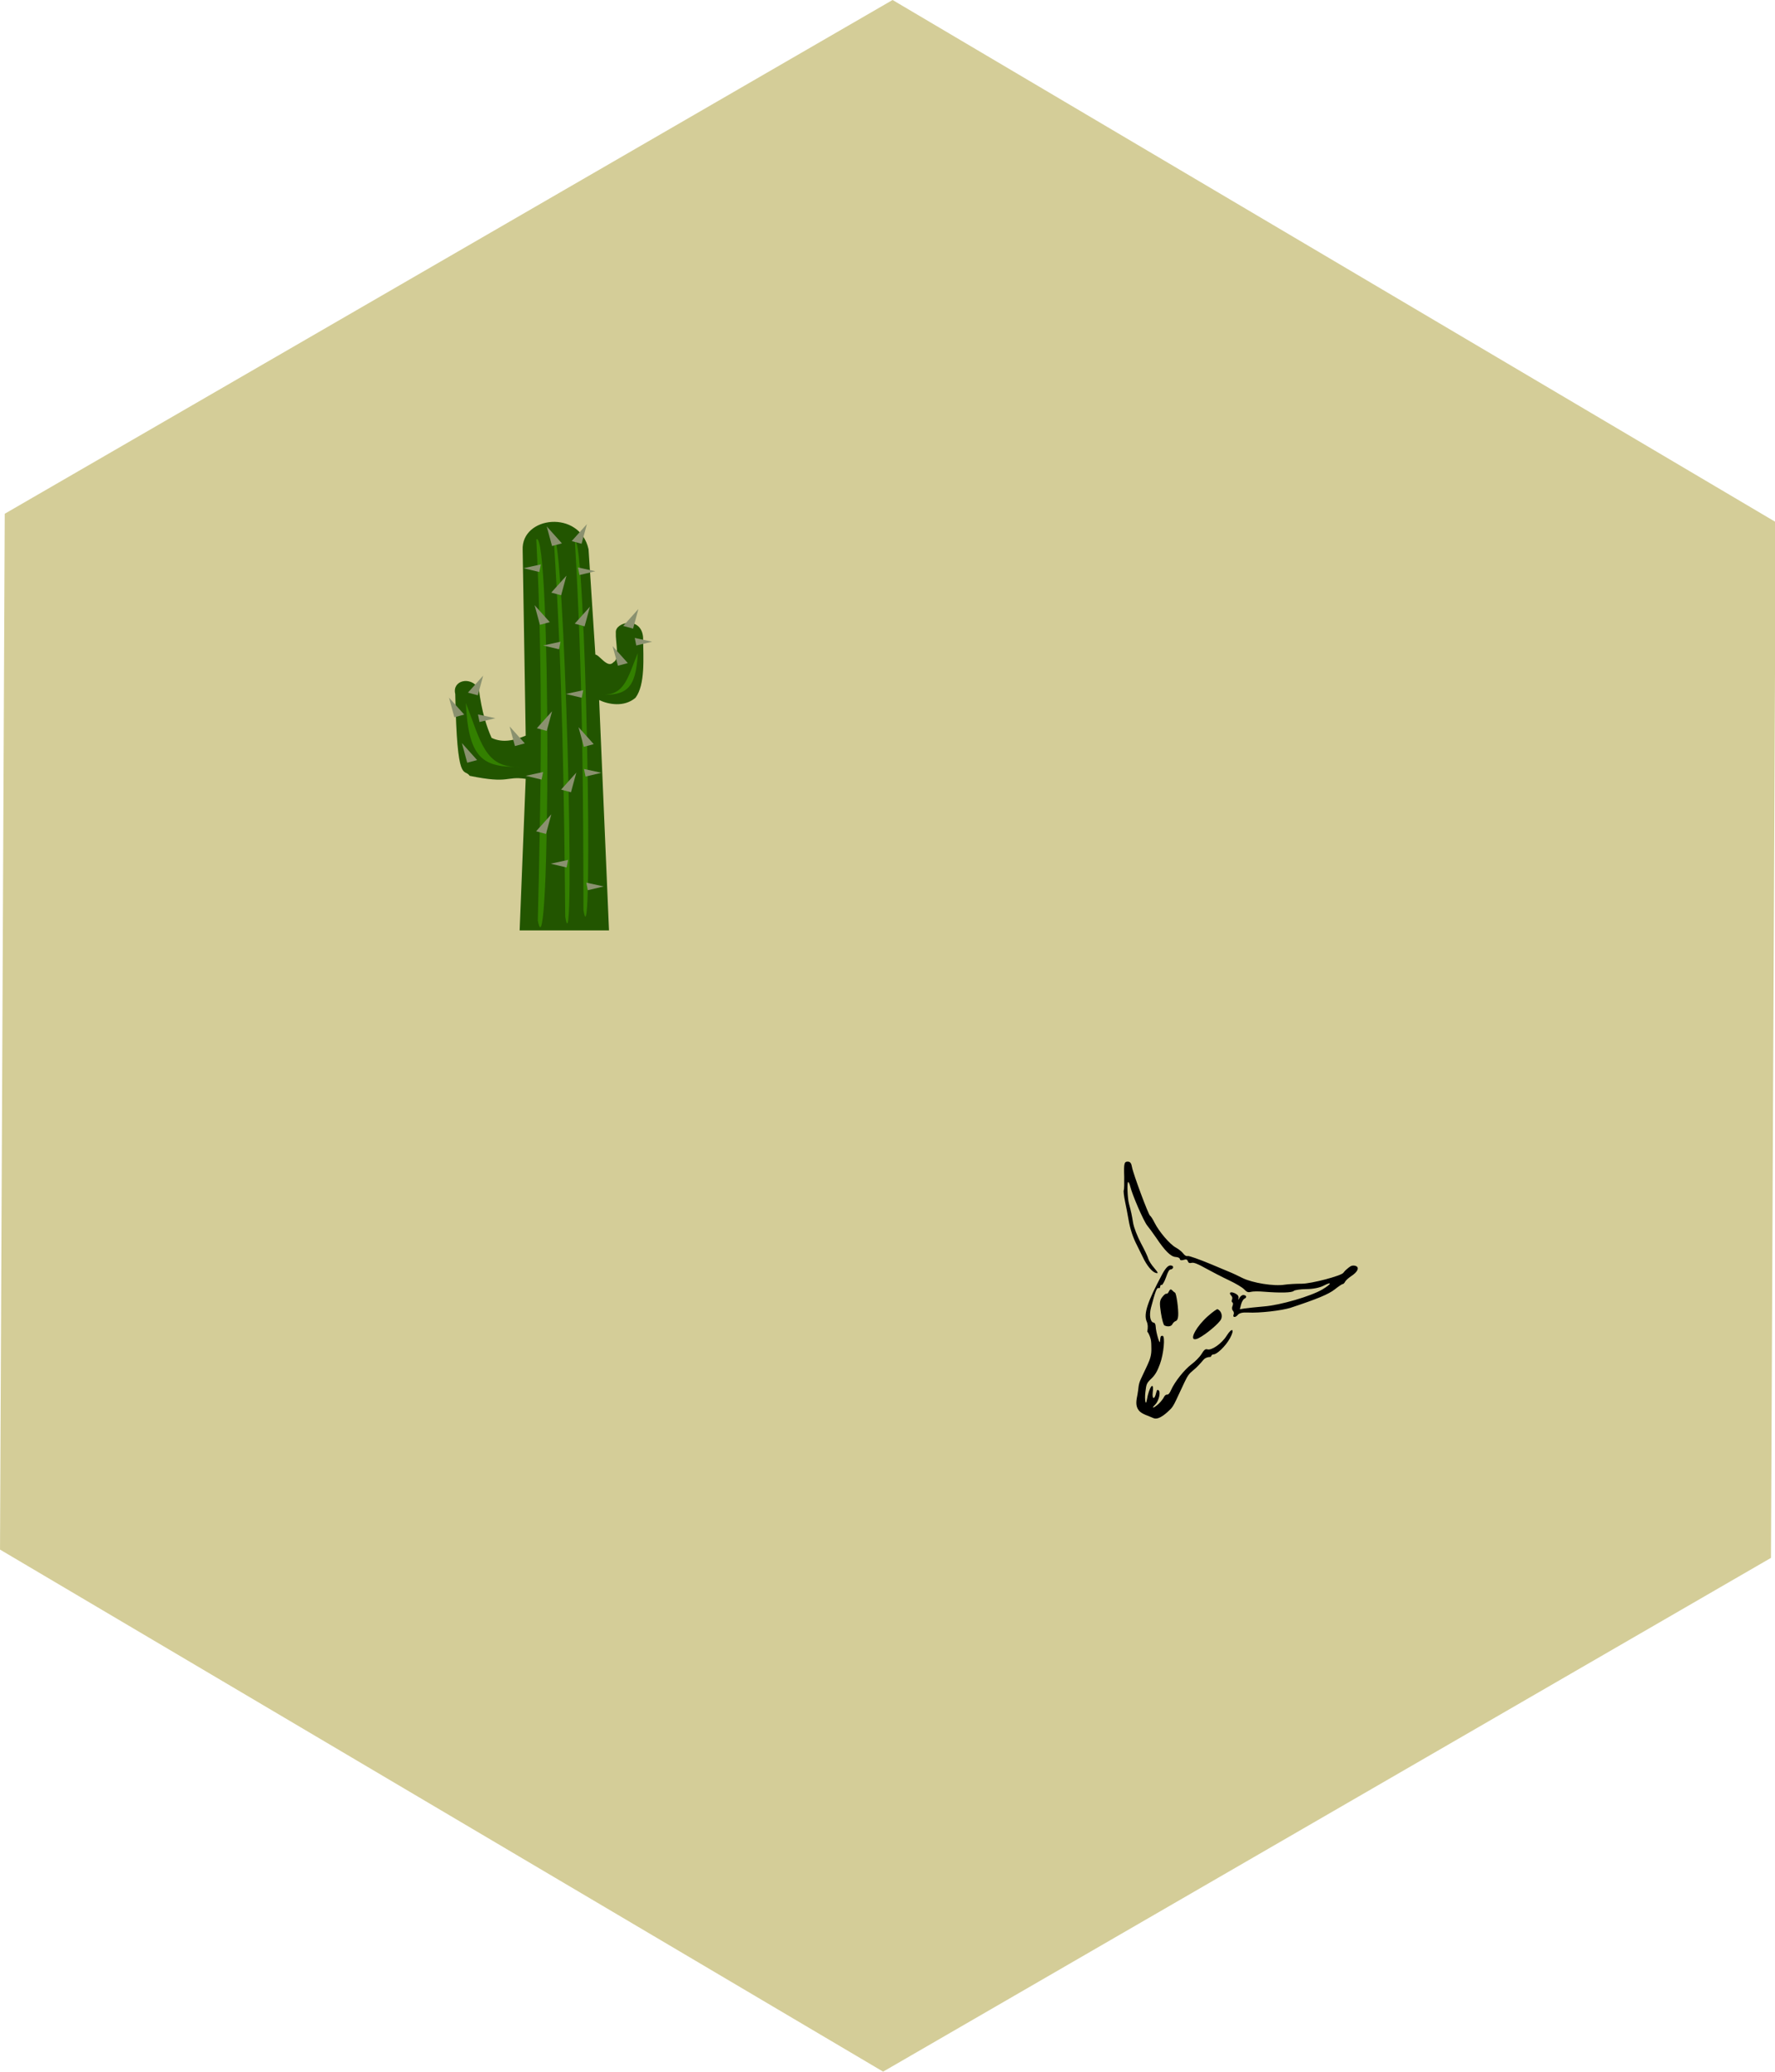 <?xml version="1.0" encoding="UTF-8" standalone="no"?>
<!-- Created with Inkscape (http://www.inkscape.org/) -->

<svg
   xmlns:dc="http://purl.org/dc/elements/1.1/"
   xmlns:cc="http://creativecommons.org/ns#"
   xmlns:rdf="http://www.w3.org/1999/02/22-rdf-syntax-ns#"
   xmlns:svg="http://www.w3.org/2000/svg"
   xmlns="http://www.w3.org/2000/svg"
   xmlns:sodipodi="http://sodipodi.sourceforge.net/DTD/sodipodi-0.dtd"
   xmlns:inkscape="http://www.inkscape.org/namespaces/inkscape"
   width="150"
   height="175"
   id="svg2"
   version="1.1"
   inkscape:version="0.91 r13725"
   sodipodi:docname="desert.svg">
  <defs
     id="defs4" />
  <sodipodi:namedview
     id="base"
     pagecolor="#ffffff"
     bordercolor="#666666"
     borderopacity="1.0"
     inkscape:pageopacity="0.0"
     inkscape:pageshadow="2"
     inkscape:zoom="1.4"
     inkscape:cx="-166.51643"
     inkscape:cy="141.80077"
     inkscape:document-units="px"
     inkscape:current-layer="layer1"
     showgrid="false"
     inkscape:window-width="1722"
     inkscape:window-height="812"
     inkscape:window-x="149"
     inkscape:window-y="94"
     inkscape:window-maximized="0">
    <inkscape:grid
       type="xygrid"
       id="grid2987"
       empspacing="5"
       visible="true"
       enabled="true"
       snapvisiblegridlinesonly="true" />
  </sodipodi:namedview>
  <g
     inkscape:label="Layer 1"
     inkscape:groupmode="layer"
     id="layer1"
     transform="translate(0,-877.362)">
    <path
       sodipodi:type="star"
       style="fill:#d4cd98;fill-opacity:1;stroke:none"
       id="path2985"
       sodipodi:sides="6"
       sodipodi:cx="100.51018"
       sodipodi:cy="130.49997"
       sodipodi:r1="109.09764"
       sodipodi:r2="94.481331"
       sodipodi:arg1="-1.5661667"
       sodipodi:arg2="-1.042568"
       inkscape:flatsided="true"
       inkscape:rounded="6.5919492e-17"
       inkscape:randomized="0"
       d="M 101.015,21.403 195.243,76.389 194.738,185.486 100.005,239.596 5.777,184.611 6.282,75.514 Z"
       transform="matrix(0.792,0,0,0.802,-4.574,860.196)" />
    <g
       transform="matrix(0.064,0,0,0.064,27.337,918.935)"
       inkscape:label="Layer 1"
       id="layer1-1">
      <g
         id="g3695">
        <path
           d="m 263,76.362 4,245 c -15,6.207 -30,9.999 -45,3 -6.762,-15.096 -12.888,-34.007 -17,-65 -10.969,-17.419 -35.49,-10.658 -31,7 2.362,122.01 11.699,97.095 19,108 53.395,11.047 46.812,0.1 74,4 l -8,200 118,0 -13,-304 c 12.207,5.884 33.132,9.746 48,-3 12.986,-17.478 10.319,-51.878 10,-80 -2.564,-28.266 -37.319,-19.838 -36,-6 -0.621,12.046 5.457,34.791 -3,39 -7.862,9.113 -18.503,-9.656 -24,-10 l -9,-139 c -11.724,-52.794 -89.057,-43.8 -87,1 z"
           style="fill:#225500"
           sodipodi:nodetypes="ccccccccccccccccc"
           id="path2816"
           inkscape:connector-curvature="0" />
        <path
           d="m 281,62.362 c 9.114,177.8 5.976,340.9 2,503 16.728,89.078 17.653,-522 -2,-503 z"
           style="fill:#338000"
           sodipodi:nodetypes="ccc"
           id="path3592"
           inkscape:connector-curvature="0" />
        <path
           d="m 304.01,61.359 c 11.49,176.41 13.66,338.24 15.2,499.07 14.59,88.38 -1.43,-517.92 -15.2,-499.07 z"
           style="fill:#338000"
           sodipodi:nodetypes="ccc"
           id="path3594"
           inkscape:connector-curvature="0" />
        <path
           d="m 332,65.506 c 10.099,171.73 11.006,329.44 11.284,486.18 13.897,85.859 2.626,-504.84 -11.284,-486.18 z"
           style="fill:#338000"
           sodipodi:nodetypes="ccc"
           id="path3596"
           inkscape:connector-curvature="0" />
        <path
           d="m 264,100.36 23,-5 -2,10 -21,-5 z"
           style="fill:#8a916f"
           id="path3628"
           inkscape:connector-curvature="0" />
        <path
           d="m 290,202.36 23,-5 -2,10 -21,-5 z"
           style="fill:#8a916f"
           id="path3630"
           inkscape:connector-curvature="0" />
        <path
           d="m 320,266.36 23,-5 -2,10 -21,-5 z"
           style="fill:#8a916f"
           id="path3632"
           inkscape:connector-curvature="0" />
        <path
           d="m 267,374.36 23,-5 -2,10 -21,-5 z"
           style="fill:#8a916f"
           id="path3634"
           inkscape:connector-curvature="0" />
        <path
           d="m 300,490.36 23,-5 -2,10 -21,-5 z"
           style="fill:#8a916f"
           id="path3636"
           inkscape:connector-curvature="0" />
        <path
           d="m 359,104.36 -23,-5 2,10 21,-5 z"
           style="fill:#8a916f"
           id="path3638"
           inkscape:connector-curvature="0" />
        <path
           d="m 367,370.36 -23,-5 2,10 21,-5 z"
           style="fill:#8a916f"
           id="path3640"
           inkscape:connector-curvature="0" />
        <path
           d="m 370,520.36 -23,-5 2,10 21,-5 z"
           style="fill:#8a916f"
           id="path3642"
           inkscape:connector-curvature="0" />
        <path
           d="m 434,197.36 -23,-5 2,10 21,-5 z"
           style="fill:#8a916f"
           id="path3644"
           inkscape:connector-curvature="0" />
        <path
           d="m 227,298.36 -23,-5 2,10 21,-5 z"
           style="fill:#8a916f"
           id="path3646"
           inkscape:connector-curvature="0" />
        <path
           d="m 415.83,154.17 -20.082,22.388 13.035,3.541 7.047,-25.928 z"
           style="fill:#8a916f"
           id="path3648"
           inkscape:connector-curvature="0" />
        <path
           d="m 320.83,110.17 -20.082,22.388 13.035,3.541 7.047,-25.928 z"
           style="fill:#8a916f"
           id="path3650"
           inkscape:connector-curvature="0" />
        <path
           d="m 351.83,151.17 -20.082,22.388 13.035,3.541 7.047,-25.928 z"
           style="fill:#8a916f"
           id="path3652"
           inkscape:connector-curvature="0" />
        <path
           d="m 301.83,289.17 -20.082,22.388 13.035,3.541 7.047,-25.928 z"
           style="fill:#8a916f"
           id="path3654"
           inkscape:connector-curvature="0" />
        <path
           d="m 210.83,242.17 -20.082,22.388 13.035,3.541 7.047,-25.928 z"
           style="fill:#8a916f"
           id="path3656"
           inkscape:connector-curvature="0" />
        <path
           d="m 300.83,425.17 -20.082,22.388 13.035,3.541 7.047,-25.928 z"
           style="fill:#8a916f"
           id="path3658"
           inkscape:connector-curvature="0" />
        <path
           d="m 333.83,370.17 -20.082,22.388 13.035,3.541 7.047,-25.928 z"
           style="fill:#8a916f"
           id="path3660"
           inkscape:connector-curvature="0" />
        <path
           d="m 347.83,42.169 -20.082,22.388 13.035,3.541 7.047,-25.928 z"
           style="fill:#8a916f"
           id="path3662"
           inkscape:connector-curvature="0" />
        <path
           d="m 165.74,271.17 20.082,22.388 -13.035,3.541 -7.047,-25.928 z"
           style="fill:#8a916f"
           id="path3664"
           inkscape:connector-curvature="0" />
        <path
           d="m 182.74,331.17 20.082,22.388 -13.035,3.541 -7.047,-25.928 z"
           style="fill:#8a916f"
           id="path3666"
           inkscape:connector-curvature="0" />
        <path
           d="m 278.74,149.17 20.082,22.388 -13.035,3.541 -7.047,-25.928 z"
           style="fill:#8a916f"
           id="path3668"
           inkscape:connector-curvature="0" />
        <path
           d="m 294.74,45.169 20.082,22.388 -13.035,3.541 -7.047,-25.928 z"
           style="fill:#8a916f"
           id="path3670"
           inkscape:connector-curvature="0" />
        <path
           d="m 336.74,310.17 20.082,22.388 -13.035,3.541 -7.047,-25.928 z"
           style="fill:#8a916f"
           id="path3672"
           inkscape:connector-curvature="0" />
        <path
           d="m 381.74,203.17 20.082,22.388 -13.035,3.541 -7.047,-25.928 z"
           style="fill:#8a916f"
           id="path3674"
           inkscape:connector-curvature="0" />
        <path
           d="m 245.74,309.17 20.082,22.388 -13.035,3.541 -7.047,-25.928 z"
           style="fill:#8a916f"
           id="path3676"
           inkscape:connector-curvature="0" />
        <path
           d="m 188,278.36 c 19.734,50.308 24.952,86.342 71,84 -48.435,1.32 -67.623,-11.006 -71,-84 z"
           style="fill:#338000"
           sodipodi:nodetypes="ccc"
           id="path3693"
           inkscape:connector-curvature="0" />
        <path
           d="m 415,212.36 c -13.619,32.962 -17.22,56.572 -49,55.037 33.427,0.865 46.669,-7.211 49,-55.037 z"
           style="fill:#338000"
           sodipodi:nodetypes="ccc"
           id="path3691"
           inkscape:connector-curvature="0" />
      </g>
    </g>
    <g
       transform="matrix(0.049,0.023,-0.023,0.049,82.425,958.084)"
       inkscape:label="Camada 1"
       id="layer1-3">
      <path
         d="m 483.79,307.6 c -5.42,0 -7.79,5.78 -8.51,19.14 -2.53,47.79 -0.18,68.14 9.57,76.56 3.47,3.01 5.65,7.14 7.44,13.83 0.67,0.43 1.51,0.6 2.13,1.06 9.05,6.78 10.86,12.16 14.89,20.21 4.25,8.5 5.31,15.6 5.31,25.52 l 0,24.45 c 0,10.35 3.17,14.78 5.32,23.4 2.45,9.8 4.27,18.08 12.76,22.33 6.51,3.26 17.77,1.06 25.52,1.06 9.92,0 16.35,-19.07 18.08,-23.39 2.46,-6.15 2.13,-15.08 2.13,-23.4 l 0,-24.45 c 0,-11.05 0.91,-15.65 4.25,-22.33 3.05,-6.09 5.95,-15.27 7.45,-21.27 1.17,-4.7 4.34,-7.42 8.5,-9.57 0.21,-3.1 0.44,-4.66 2.13,-5.32 4.93,-1.93 11.92,-19.82 12.76,-34.03 0.96,-16.37 -4.45,-17.19 -6.38,-1.06 -1.69,14.44 -11.46,30.94 -18.08,31.9 -3.61,0.48 -4.47,3.41 -5.31,10.63 -0.61,5.42 -3.84,14.51 -7.45,21.27 -6.26,11.86 -12.06,35.18 -11.7,49.98 0.12,4.09 -0.44,7.86 -2.12,8.51 -1.81,0.61 -3.19,2.68 -3.19,5.32 0,2.63 -1.15,8.93 -3.19,13.82 -3.98,9.45 -7.75,12.22 -4.26,3.19 2.65,-7.05 -0.04,-20.91 -4.25,-22.33 -2.41,-0.8 -3.33,-0.28 -2.13,5.32 2.41,10.9 -1.7,11.88 -5.31,1.06 -5.9,-17.91 -8.73,-5.01 -3.19,14.89 2.88,10.29 -3.72,1.03 -7.45,-10.64 -3.97,-11.89 -3.97,-13.2 0,-23.39 2.89,-7.77 3.09,-14.86 2.13,-25.52 -1.45,-16.99 -10.92,-42.92 -14.89,-41.48 -2.89,1.21 -2.89,1.99 0,9.57 2.29,5.76 -11.74,-10.13 -15.95,-18.07 -1.69,-3.25 -3.75,-4.74 -5.32,-4.26 -5.29,1.81 -11.65,-7.46 -13.82,-19.14 -4.82,-26.48 -5.38,-32.96 -2.13,-32.96 1.45,0 1.79,-1.27 1.07,-3.19 -0.73,-1.93 -0.14,-3.19 1.06,-3.19 1.2,0 1.78,-6.85 1.06,-13.83 -0.96,-8.54 -0.74,-12.74 1.07,-13.82 3.37,-2.05 3.37,-6.38 0,-6.38 z"
         style="fill:#000000;stroke-width:0;stroke-miterlimit:10.433"
         id="path17088"
         inkscape:connector-curvature="0" />
      <path
         d="m 737,188.99 -0.24,0.24 -0.24,0.36 -0.25,0.36 -0.36,0.49 -0.24,0.36 -0.24,0.48 -0.24,0.48 -0.24,0.48 -0.36,0.48 -0.24,0.48 -0.48,1.09 -0.48,0.96 -0.49,1.08 -0.48,1.09 -0.48,1.08 -0.24,0.48 -0.12,0.6 -0.24,0.49 -0.12,0.48 -0.12,0.48 -0.12,0.36 -0.12,0.48 -0.12,0.48 -0.12,0.36 -0.12,0.36 0,0.37 -0.12,0.36 c -0.61,5.41 -37.92,36.71 -51.52,43.09 -8.31,3.85 -18.9,9.63 -23.6,12.76 -13.84,9.51 -46.58,18.9 -64.04,18.54 -8.18,-0.12 -16.37,-0.24 -18.05,-0.12 -1.69,0.12 -18.3,0.72 -36.96,1.56 -18.66,0.85 -35.27,2.53 -36.83,3.73 -1.93,1.57 -4.7,1.33 -8.31,-0.6 -3.13,-1.56 -9.39,-3.13 -14.2,-3.37 -10.59,-0.6 -33.95,-11.19 -46.35,-20.82 -4.81,-3.85 -9.99,-7.1 -11.19,-7.1 -2.77,0 -51.4,-47.67 -57.78,-56.7 -3.37,-4.82 -5.9,-6.26 -8.91,-5.18 -5.9,2.41 -5.41,4.94 4.34,24.08 4.45,9.03 8.3,17.81 8.3,19.26 0,1.56 4.09,8.18 9.15,14.92 5.18,6.87 12.52,16.98 16.73,23 8.55,12.39 18.3,22.75 29.85,31.53 4.34,3.37 11.44,9.03 15.53,12.4 10.72,9.03 22.87,14.81 28.89,13.72 4.34,-0.72 3.37,-1.8 -5.53,-5.89 -6.14,-2.65 -12.64,-6.87 -14.69,-9.27 -1.93,-2.41 -11.07,-9.99 -20.58,-16.98 -9.39,-7.1 -20.23,-17.33 -24.32,-23.23 -7.34,-10.71 -10.59,-14.92 -18.9,-24.79 -5.54,-6.5 -16.85,-28.41 -15.41,-29.86 0.61,-0.6 3.25,1.45 5.9,4.82 8.31,10.47 42.25,40.44 50.08,44.05 4.09,1.93 13.6,7.11 20.94,11.44 20.83,12.52 32.74,16.73 39.73,14.08 3.85,-1.44 6.62,-1.44 7.58,0.12 1.08,1.57 3.13,1.09 5.78,-1.32 3.13,-2.89 4.69,-3.13 6.86,-0.96 2.05,2.04 3.73,1.92 6.5,-0.24 2.53,-2.17 9.39,-2.65 23.71,-1.57 11.08,0.72 29.37,1.45 40.81,1.45 11.31,0 23.59,1.2 27.32,2.76 5.3,2.17 7.71,1.93 10.96,-0.84 2.29,-2.04 10.59,-6.14 18.66,-9.03 23.95,-9.02 39.96,-16.97 41.41,-20.82 0.84,-1.93 8.42,-6.98 16.61,-10.95 9.27,-4.34 17.81,-10.72 21.91,-16.01 9.75,-12.76 10.47,-8.19 0.96,5.89 -11.8,17.22 -48.63,49.84 -71.26,62.72 -10.6,6.14 -22.27,13.24 -25.76,15.53 l -6.5,4.45 -1.45,-7.58 c -0.72,-4.1 -0.36,-8.79 0.96,-10.36 3.01,-3.61 0.73,-6.25 -3.85,-4.57 -1.92,0.84 -3.49,3.73 -3.61,6.62 -0.24,4.09 -0.48,4.33 -1.32,0.96 -0.72,-2.88 -3.49,-4.33 -8.31,-4.33 -7.58,0 -9.63,3.49 -3.49,5.78 2.17,0.72 3.61,2.89 3.61,5.05 0,2.17 1.09,3.74 2.41,3.74 1.32,0 2.53,2.4 2.53,4.93 0,2.77 1.68,5.66 3.61,6.38 1.92,0.72 3.61,2.89 3.61,4.7 0,5.41 4.69,3.97 6.14,-1.93 0.96,-3.73 5.05,-6.98 12.76,-10.11 16.73,-6.74 46.46,-25.04 57.54,-35.39 31.29,-29.61 44.29,-43.94 49.71,-54.65 3.37,-6.74 6.74,-12.52 7.83,-13 0.96,-0.48 1.8,-2.65 1.8,-4.82 0,-2.16 2.29,-7.7 4.94,-12.03 6.26,-10.12 6.26,-17.46 0.24,-17.46 -2.41,0 -5.66,1.45 -6.86,3.01 z"
         style="fill:#000000;stroke-width:0;stroke-miterlimit:10.433"
         id="path19378"
         inkscape:connector-curvature="0" />
      <path
         d="m 567.75,354.87 -1.08,2.52 -0.97,2.53 -0.84,2.41 -0.84,2.53 -0.72,2.4 -0.73,2.41 -0.6,2.29 -0.48,2.29 -0.48,2.16 -0.48,2.17 -0.12,0.96 -0.12,1.09 -0.12,0.96 -0.12,0.96 -0.12,0.97 -0.12,0.84 0,0.96 -0.12,0.84 0,0.85 0,0.84 0,0.72 0,0.72 0,0.73 0.12,0.72 0,0.6 0.12,0.6 0.12,0.6 0.12,0.61 0.12,0.48 0.24,0.48 0.12,0.48 0.24,0.36 0.12,0.36 0.24,0.36 0.24,0.24 0.36,0.24 0.24,0.12 0.24,0.13 0.37,0.12 0.36,0.12 0.24,0 0.36,-0.12 0.48,-0.12 0.36,-0.13 0.36,-0.12 0.48,-0.24 0.36,-0.36 0.49,-0.36 0.48,-0.36 0.48,-0.48 0.6,-0.48 0.48,-0.6 0.48,-0.61 0.61,-0.72 c 7.94,-10.23 19.01,-34.3 19.01,-41.29 0,-6.26 -5.41,-11.91 -11.55,-11.91 -1.2,0 -5.3,7.34 -9.03,16.13 z"
         style="fill:#000000;stroke-width:0;stroke-miterlimit:10.433"
         id="path19428"
         inkscape:connector-curvature="0" />
      <path
         d="m 496.25,345.84 -0.12,0.24 0,0.24 0,0.36 0,0.24 0,0.24 0,0.24 0,0.24 -0.12,0.24 0,0.25 0,0.24 -0.12,0.12 0,0.24 -0.12,0.24 0,0.12 -0.12,0.24 0,0.12 -0.12,0.24 0,0.12 -0.12,0.12 -0.12,0.12 0,0.12 -0.12,0.12 -0.13,0.12 -0.12,0.12 0,0.12 -0.12,0 -0.12,0.12 -0.12,0 -0.12,0.12 -0.12,0 -0.12,0 c -1.2,0 -2.77,3.37 -3.73,7.83 -1.32,6.5 0.12,10.11 8.79,22.99 5.78,8.55 11.55,15.29 13.24,15.29 5.78,0 10.35,-3.13 10.35,-7.1 0,-2.17 1.2,-5.3 2.65,-6.63 1.68,-1.68 1.68,-4.69 -0.12,-9.26 -3.49,-9.03 -17.33,-30.34 -19.74,-30.34 -0.97,0 -3.37,-0.6 -5.54,-1.44 -2.77,-1.09 -3.85,0 -3.85,3.61 z"
         style="fill:#000000;stroke-width:0;stroke-miterlimit:10.433"
         id="path19430"
         inkscape:connector-curvature="0" />
      <path
         d="m 497.93,363.65 0,0.12 -0.12,0 0,0.12 0,0.12 -0.12,0 0,0.13 0,0.12 -0.12,0 0,0.12 -0.12,0 -0.12,0 -0.12,0 0,-0.12 -0.12,0 0,-0.12 0,-0.13 -0.12,-0.12 0,-0.12 0,-0.12 -0.12,-0.12 0,-0.12 0,-0.12 0,-0.12 0,-0.12 0,-0.12 0,-0.12 -0.12,-0.12 0,-0.12 0,-0.12 0,-0.12 0,-0.12 0,-0.12 0,-0.12 0,-0.12 0,-0.24 0,-0.12 0,-0.12 0,-0.12 0,-0.12 0,-0.24 0,-0.13 0,-0.12 c 0,-3.37 0.48,-4.69 1.2,-3 0.73,1.68 0.73,4.33 0,6.01 z"
         style="fill:#000000;stroke-width:0;stroke-miterlimit:10.433"
         id="path19432"
         inkscape:connector-curvature="0" />
    </g>
  </g>
</svg>

